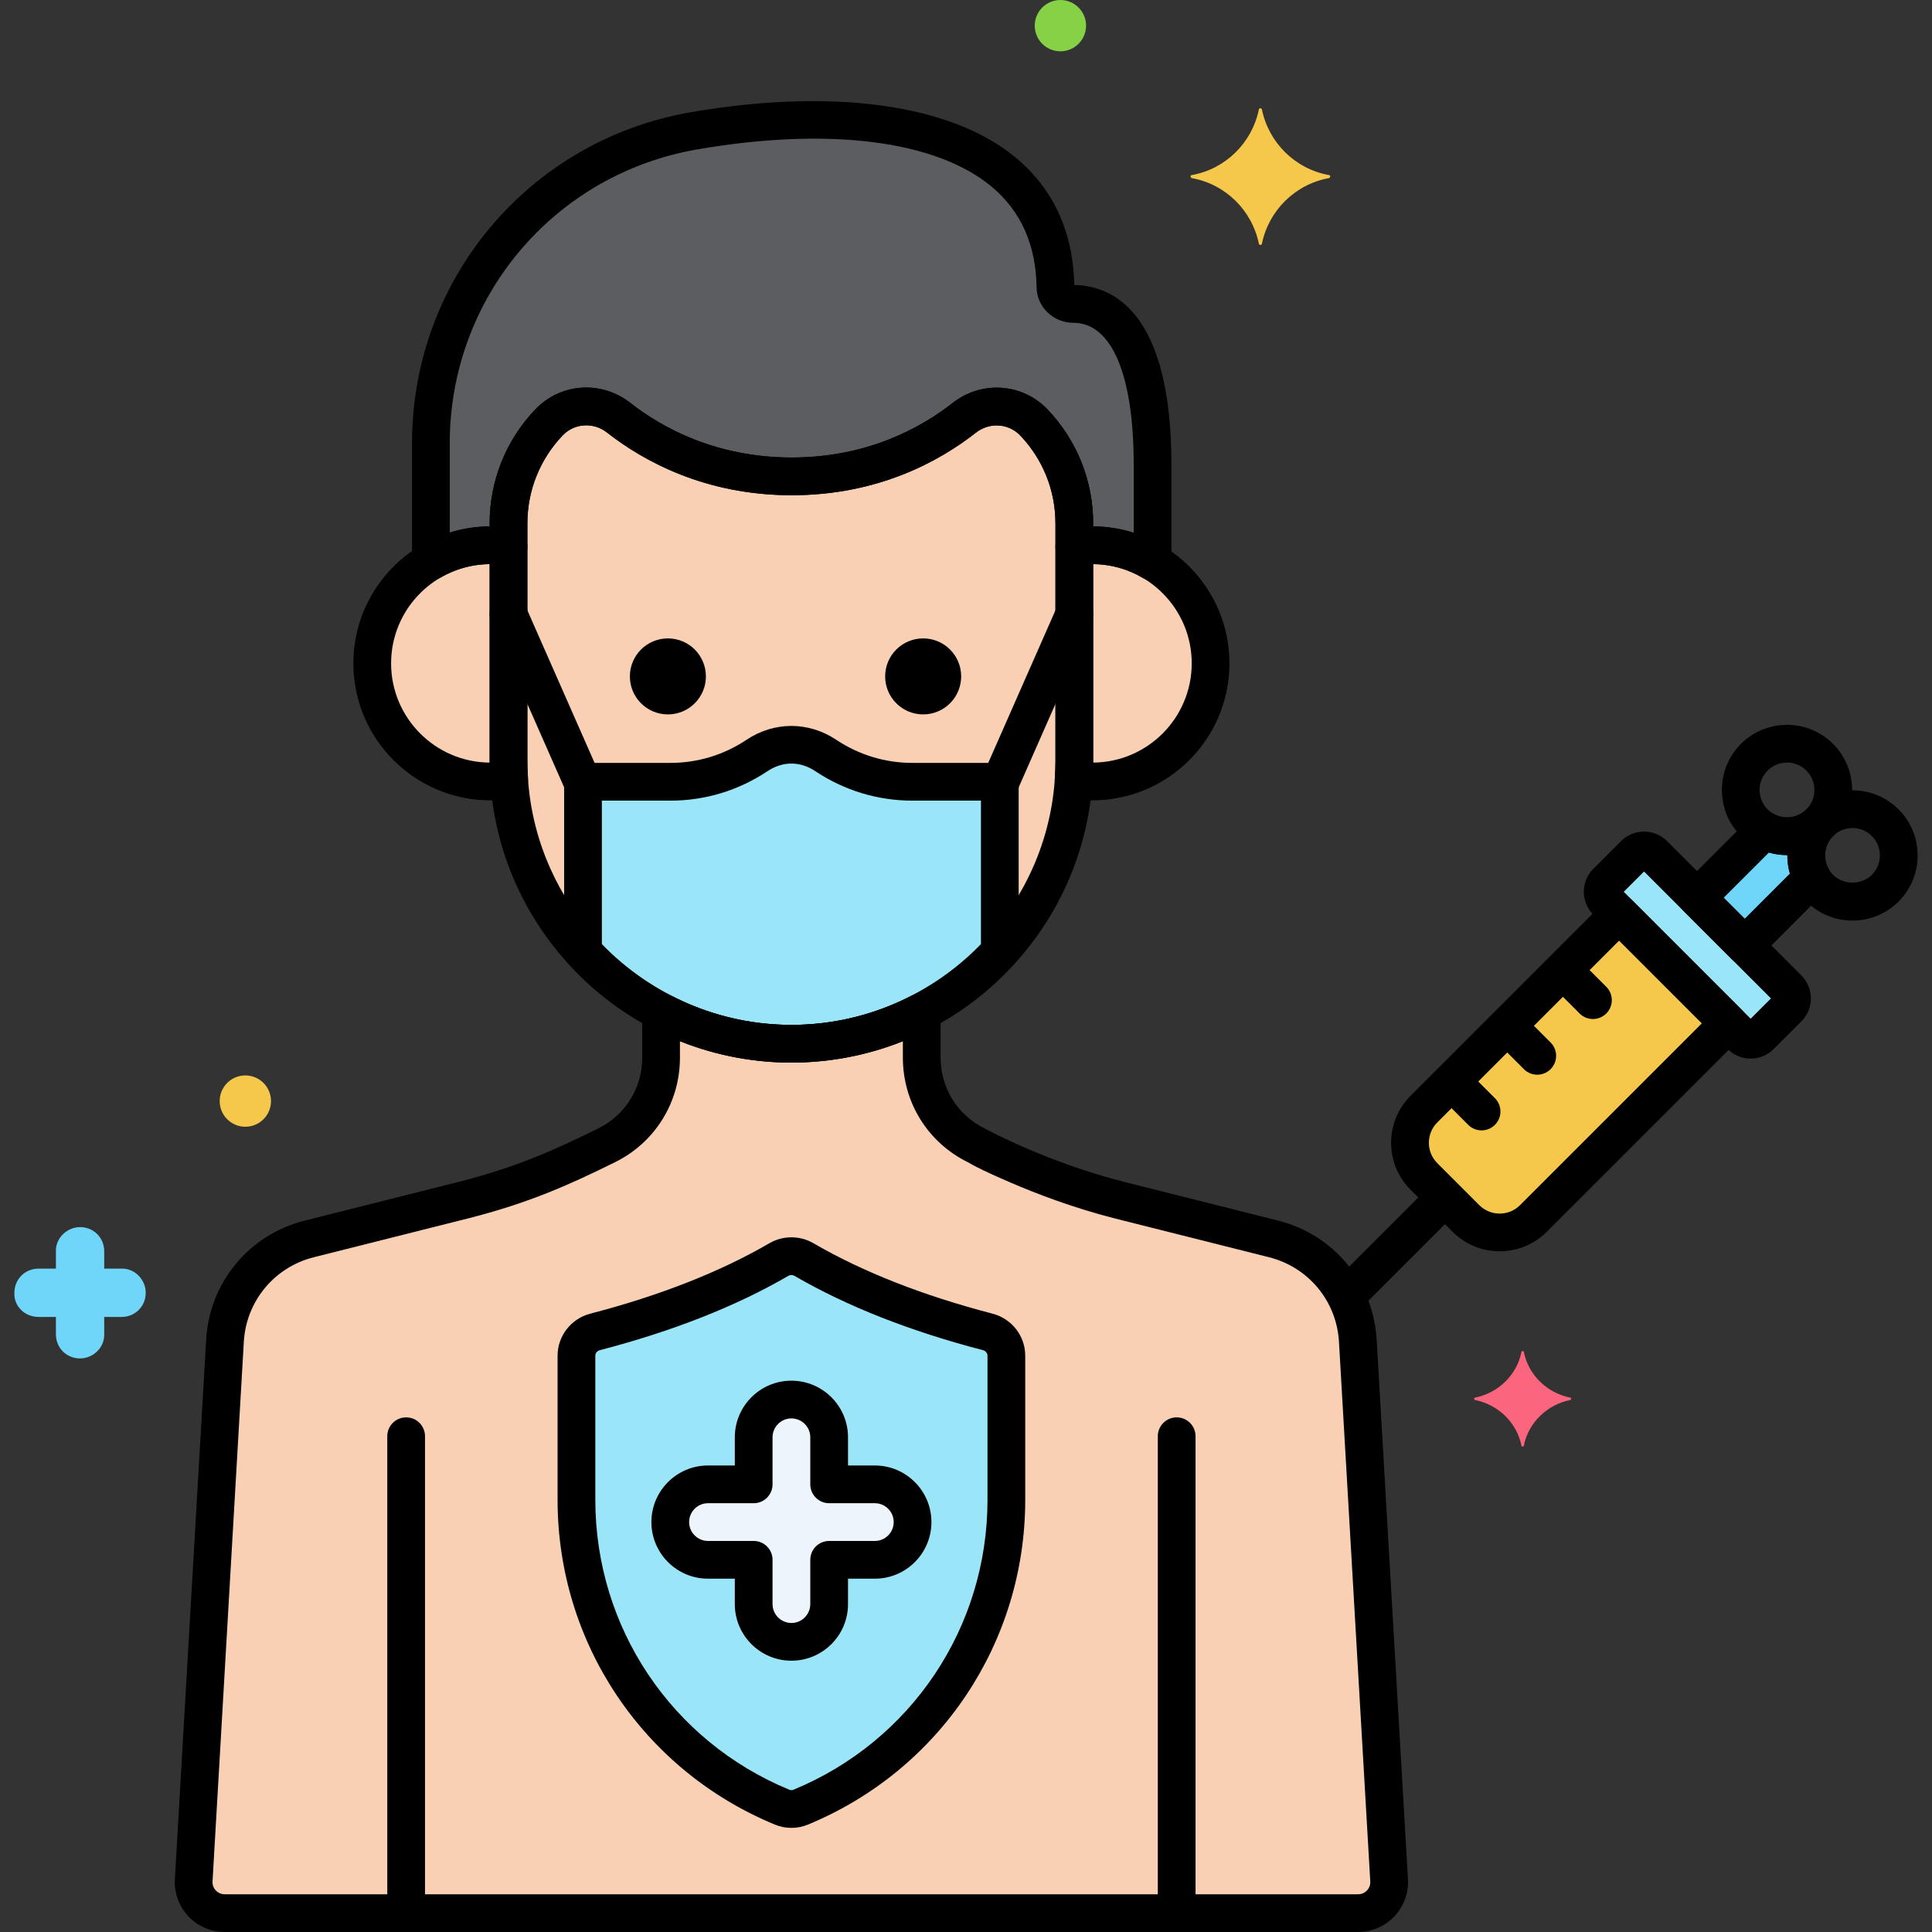 <?xml version="1.0" encoding="utf-8"?>
<!-- Generator: Adobe Illustrator 24.0.0, SVG Export Plug-In . SVG Version: 6.00 Build 0)  -->
<svg version="1.1" xmlns="http://www.w3.org/2000/svg" xmlns:xlink="http://www.w3.org/1999/xlink" x="0px" y="0px"
	 viewBox="0 0 256 256" style="enable-background:new 0 0 256 256;" xml:space="preserve">
<rect x="0" y="0" width="256" height="256" fill="#333333" stroke="none"/>
<style type="text/css">
	.st0{fill:#6CADEF;}
	.st1{fill:#F9D0B4;}
	.st2{fill:#5B5D60;}
	.st3{fill:#9BE5F9;}
	.st4{fill:#FC657E;}
	.st5{fill:#70D6F9;}
	.st6{fill:#F5C84C;}
	.st7{fill:#F98FA6;}
	.st8{fill:#FED690;}
	.st9{fill:#87D147;}
	.st10{fill:#B2E26D;}
	.st11{fill:#EDF4FC;}
	.st12{fill:#FCDD86;}
	.st13{fill:#754E34;}
	.st14{fill:#B598F9;}
	.st15{fill:#5290DB;}
	.st16{fill:#C7D7E5;}
	.st17{fill:#C18E6B;}
	.st18{fill:#DAE6F1;}
	.st19{fill:#3CAADC;}
	.st20{fill:#818182;}
	.st21{fill:#CBEFF7;}
	.st22{fill:#FCA265;}
	.st23{fill:#A57453;}
	.st24{fill:#8652D8;}
	.st25{fill:#966AEA;}
	.st26{fill:#FEB872;}
	.st27{fill:#EDB311;}
	.st28{fill:#EF4460;}
</style>
<g id="Layer_1">
</g>
<g id="Layer_2">
</g>
<g id="Layer_3">
</g>
<g id="Layer_4">
</g>
<g id="Layer_5">
</g>
<g id="Layer_6">
</g>
<g id="Layer_7">
</g>
<g id="Layer_8">
</g>
<g id="Layer_9">
</g>
<g id="Layer_10">
	<g>
		<g>
			<g>
				<path class="st1" d="M179.921,177.689c-0.36-6.464-4.881-11.943-11.159-13.523l-20.296-5.108
					c-10.758-2.708-19.217-7.347-19.107-7.293c-4.423-2.181-7.223-6.684-7.223-11.615v-6.101c-5.177,2.71-11.051,4.254-17.27,4.254
					c-6.219,0-12.093-1.544-17.27-4.254v6.101c0,4.931-2.8,9.434-7.223,11.615c-5.976,2.947-11.192,5.301-19.107,7.293
					l-20.295,5.108c-6.278,1.58-10.799,7.059-11.159,13.523l-4.145,71.47c-0.131,2.357,1.745,4.341,4.106,4.341h150.187
					c2.361,0,4.237-1.984,4.106-4.341L179.921,177.689z"/>
			</g>
		</g>
		<g>
			<g>
				<path class="st1" d="M136.997,55.979c-2.451-2.571-6.437-2.807-9.231-0.614c-4.418,3.468-12.062,7.754-22.859,7.754
					c-10.823,0-18.508-4.307-22.945-7.779c-2.792-2.185-6.769-1.94-9.216,0.626l-0.013,0.013c-3.438,3.605-5.355,8.395-5.355,13.376
					v31.461c0,20.618,16.869,37.487,37.487,37.487c20.618,0,37.487-16.869,37.487-37.487V69.355
					C142.353,64.374,140.435,59.584,136.997,55.979z"/>
			</g>
		</g>
		<g>
			<g>
				<path class="st1" d="M144.758,72.246c-0.819,0-1.621,0.069-2.406,0.191v28.379c0,0.845-0.039,1.682-0.094,2.514
					c0.816,0.131,1.647,0.218,2.5,0.218c8.644,0,15.651-7.007,15.651-15.651C160.409,79.253,153.402,72.246,144.758,72.246z"/>
			</g>
		</g>
		<g>
			<g>
				<path class="st1" d="M67.379,100.816V72.437c-0.785-0.122-1.587-0.191-2.406-0.191c-8.644,0-15.651,7.007-15.651,15.651
					c0,8.644,7.007,15.651,15.651,15.651c0.853,0,1.684-0.087,2.5-0.218v-0.001C67.417,102.497,67.379,101.661,67.379,100.816z"/>
			</g>
		</g>
		<g>
			<g>
				<path class="st2" d="M142.213,40.269c-1.255,0-2.344-0.968-2.361-2.224c-0.287-20.889-24.141-24.813-47.896-20.71
					c-20.14,3.478-34.861,20.943-34.861,41.381v15.672c2.316-1.354,5.002-2.143,7.878-2.143c0.819,0,1.621,0.069,2.406,0.191v-3.082
					c0-4.981,1.918-9.771,5.355-13.376l0.013-0.013c2.446-2.566,6.424-2.811,9.216-0.626c4.437,3.472,12.121,7.779,22.945,7.779
					c10.797,0,18.441-4.286,22.859-7.754c2.794-2.193,6.78-1.957,9.231,0.614c3.438,3.605,5.355,8.395,5.355,13.376v3.082
					c0.785-0.122,1.587-0.191,2.406-0.191c2.911,0,5.626,0.809,7.961,2.193V61.571C152.719,42.867,145.965,40.269,142.213,40.269z"
					/>
			</g>
		</g>
		<g>
			<g>
				<path class="st3" d="M120.878,103.587c-4.106,0-8.08-1.231-11.446-3.476c-1.361-0.908-2.93-1.455-4.566-1.455
					c-1.636,0-3.205,0.547-4.566,1.455c-3.366,2.246-7.34,3.476-11.446,3.476H77.25v22.508c6.866,7.491,16.716,12.208,27.615,12.208
					s20.75-4.717,27.615-12.208v-22.508H120.878z"/>
			</g>
		</g>
		<g>
			<g>
				<path class="st3" d="M130.885,176.486c-9.389-2.443-17.668-5.702-24.353-9.588c-1.036-0.603-2.294-0.603-3.331,0
					c-6.686,3.886-14.964,7.145-24.353,9.588c-1.443,0.376-2.464,1.662-2.464,3.153v19.096c0,18.382,11.263,34.127,27.262,40.728
					c0.778,0.321,1.663,0.321,2.441,0c15.999-6.601,27.262-22.346,27.262-40.728V179.64
					C133.348,178.148,132.328,176.862,130.885,176.486z"/>
			</g>
		</g>
		<g>
			<g>
				<path class="st3" d="M236.923,131.019l-17.803-17.803c-0.704-0.704-1.846-0.704-2.551,0l-3.675,3.675
					c-0.704,0.704-0.704,1.846,0,2.551l17.803,17.803c0.704,0.704,1.846,0.704,2.551,0l3.675-3.675
					C237.627,132.865,237.627,131.723,236.923,131.019z"/>
			</g>
		</g>
		<g>
			<g>
				<path class="st6" d="M214.546,121.094l-25.865,25.866c-2.467,2.467-2.467,6.466,0,8.933l5.566,5.566
					c2.467,2.467,6.466,2.467,8.933,0l25.865-25.866L214.546,121.094z"/>
			</g>
		</g>
		<g>
			<g>
				<path class="st5" d="M241.125,109.013c-1.987,1.987-4.995,2.32-7.331,1.011l-8.932,8.933l6.32,6.32l8.933-8.933
					C238.805,114.009,239.138,111,241.125,109.013z"/>
			</g>
		</g>
		<g>
			<g>
				<path class="st11" d="M115.918,196.684h-6.053v-6.237c0-2.761-2.238-5-5-5s-5,2.239-5,5v6.237h-6.053c-2.762,0-5,2.239-5,5
					s2.238,5,5,5h6.053v5.869c0,2.761,2.238,5,5,5s5-2.239,5-5v-5.869h6.053c2.762,0,5-2.239,5-5S118.68,196.684,115.918,196.684z"
					/>
			</g>
		</g>
		<g>
			<g>
				<path class="st4" d="M208.109,185.2c-3.1-0.6-5.6-3-6.2-6.1c0-0.1-0.3-0.1-0.3,0c-0.6,3.1-3.1,5.5-6.2,6.1c-0.1,0-0.1,0.2,0,0.3
					c3.1,0.6,5.6,3,6.2,6.1c0,0.1,0.3,0.1,0.3,0c0.6-3.1,3.1-5.5,6.2-6.1C208.209,185.4,208.209,185.2,208.109,185.2z"/>
			</g>
		</g>
		<g>
			<g>
				<path class="st5" d="M16.209,168.1h-2.4v-2.3c0-1.8-1.4-3.2-3.2-3.2c-1.7,0-3.2,1.4-3.2,3.1v2.4h-2.3c-1.8,0-3.2,1.4-3.2,3.2
					c-0.1,1.7,1.3,3.2,3.2,3.2h2.3v2.3c0,1.8,1.4,3.2,3.2,3.2c1.7,0,3.2-1.4,3.2-3.1v-2.4h2.3c1.8,0,3.2-1.4,3.2-3.2
					C19.309,169.6,17.909,168.1,16.209,168.1z"/>
			</g>
		</g>
		<g>
			<g>
				<path class="st6" d="M32.509,142.5c-1.878,0-3.4,1.522-3.4,3.4c0,1.878,1.522,3.4,3.4,3.4c1.878,0,3.4-1.522,3.4-3.4
					C35.909,144.022,34.387,142.5,32.509,142.5z"/>
			</g>
		</g>
		<g>
			<g>
				<path class="st9" d="M140.509,0c-1.878,0-3.4,1.522-3.4,3.4c0,1.878,1.522,3.4,3.4,3.4c1.878,0,3.4-1.522,3.4-3.4
					C143.909,1.522,142.387,0,140.509,0z"/>
			</g>
		</g>
		<g>
			<g>
				<path class="st6" d="M176.109,23.2c-4.5-0.8-8-4.3-8.9-8.7c0-0.2-0.4-0.2-0.4,0c-0.9,4.4-4.4,7.9-8.9,8.7c-0.2,0-0.2,0.3,0,0.4
					c4.5,0.8,8,4.3,8.9,8.7c0,0.2,0.4,0.2,0.4,0c0.9-4.4,4.4-7.9,8.9-8.7C176.309,23.5,176.309,23.2,176.109,23.2z"/>
			</g>
		</g>
		<g>
			<g>
				<g>
					<path d="M186.562,249.014l-4.145-71.468c-0.426-7.596-5.667-13.947-13.045-15.804l-20.296-5.108
						c-10.107-2.544-18.09-6.829-18.475-7.038c-0.045-0.025-0.09-0.049-0.137-0.072c-3.596-1.773-5.829-5.365-5.829-9.373v-6.101
						c0-0.875-0.457-1.686-1.205-2.139c-0.75-0.453-1.681-0.482-2.454-0.076c-5.03,2.633-10.451,3.968-16.111,3.968
						c-5.659,0-11.079-1.335-16.11-3.968c-0.773-0.405-1.705-0.376-2.454,0.076c-0.748,0.453-1.205,1.264-1.205,2.139v6.101
						c0,4.008-2.233,7.6-5.829,9.373c-5.5,2.712-10.696,5.119-18.611,7.11l-20.296,5.108c-7.379,1.858-12.621,8.211-13.045,15.803
						L23.17,249.02c-0.101,1.807,0.556,3.597,1.799,4.912S27.963,256,29.772,256h150.187c1.81,0,3.562-0.754,4.805-2.069
						C186.008,252.616,186.662,250.826,186.562,249.014z M181.131,250.495c-0.308,0.326-0.724,0.505-1.172,0.505H29.772
						c-0.447,0-0.863-0.179-1.171-0.504c-0.309-0.325-0.464-0.751-0.439-1.192l4.145-71.475c0.301-5.401,4.028-9.917,9.273-11.238
						l20.296-5.108c8.391-2.111,13.841-4.634,19.602-7.475c5.316-2.622,8.618-7.931,8.618-13.857v-2.202
						c9.381,3.751,20.161,3.751,29.54,0v2.202c0,5.926,3.302,11.236,8.618,13.857l0.005-0.01c0.944,0.589,2.619,1.391,5.655,2.703
						c3.222,1.392,8.256,3.351,13.941,4.782l20.296,5.108c5.246,1.321,8.973,5.837,9.273,11.238c0,0.002,0,0.004,0,0.005
						l4.145,71.465C181.595,249.745,181.438,250.17,181.131,250.495z"/>
				</g>
			</g>
		</g>
		<g>
			<g>
				<g>
					<path d="M138.807,54.254c-3.337-3.5-8.747-3.867-12.584-0.855c-4.196,3.293-11.301,7.22-21.315,7.22
						c-10.036,0-17.179-3.941-21.403-7.248c-3.835-2.999-9.235-2.625-12.579,0.883c-3.898,4.089-6.046,9.452-6.046,15.101v31.461
						c0,22.049,17.938,39.987,39.987,39.987s39.986-17.938,39.986-39.987V69.355C144.853,63.706,142.705,58.343,138.807,54.254z
						 M139.853,100.816c0,19.292-15.694,34.987-34.986,34.987s-34.987-15.695-34.987-34.987V69.355
						c0-4.358,1.656-8.496,4.678-11.664c0.844-0.885,1.977-1.336,3.123-1.336c0.958,0,1.925,0.315,2.742,0.954
						c4.845,3.791,13.024,8.311,24.485,8.311c11.443,0,19.586-4.507,24.403-8.288c1.8-1.413,4.326-1.252,5.877,0.373
						c3.009,3.155,4.665,7.292,4.665,11.651V100.816z"/>
				</g>
			</g>
		</g>
		<g>
			<g>
				<path d="M155.915,187.809c-1.381,0-2.5,1.119-2.5,2.5v62.275c0,1.381,1.119,2.5,2.5,2.5s2.5-1.119,2.5-2.5v-62.275
					C158.415,188.928,157.296,187.809,155.915,187.809z"/>
			</g>
		</g>
		<g>
			<g>
				<path d="M53.816,187.809c-1.381,0-2.5,1.119-2.5,2.5v62.275c0,1.381,1.119,2.5,2.5,2.5s2.5-1.119,2.5-2.5v-62.275
					C56.316,188.928,55.197,187.809,53.816,187.809z"/>
			</g>
		</g>
		<g>
			<g>
				<g>
					<path d="M144.758,69.746c-0.909,0-1.848,0.074-2.789,0.221c-1.218,0.189-2.116,1.238-2.116,2.47v28.379
						c0,0.708-0.028,1.453-0.089,2.344c-0.088,1.289,0.821,2.433,2.097,2.638c1.046,0.168,1.993,0.25,2.897,0.25
						c10.009,0,18.151-8.143,18.151-18.151C162.909,77.889,154.767,69.746,144.758,69.746z M144.852,101.048
						c0.001-0.078,0.001-0.155,0.001-0.232V74.747c7.209,0.051,13.057,5.93,13.057,13.15S152.061,100.997,144.852,101.048z"/>
				</g>
			</g>
		</g>
		<g>
			<g>
				<g>
					<path d="M69.879,100.816V72.437c0-1.232-0.897-2.281-2.115-2.47c-0.94-0.146-1.88-0.221-2.79-0.221
						c-10.009,0-18.151,8.143-18.151,18.151c0,10.009,8.143,18.151,18.151,18.151c0.907,0,1.856-0.082,2.9-0.251
						c1.272-0.207,2.181-1.348,2.094-2.635C69.907,102.253,69.879,101.508,69.879,100.816z M51.822,87.897
						c0-7.22,5.848-13.1,13.057-13.15v26.069c0,0.077,0,0.154,0.001,0.232C57.671,100.997,51.822,95.117,51.822,87.897z"/>
				</g>
			</g>
		</g>
		<g>
			<g>
				<path d="M122.323,84.591c-2.782,0-5.036,2.255-5.036,5.036s2.255,5.036,5.036,5.036s5.037-2.255,5.037-5.036
					S125.105,84.591,122.323,84.591z"/>
			</g>
		</g>
		<g>
			<g>
				<path d="M88.499,84.591c-2.782,0-5.037,2.255-5.037,5.036s2.255,5.036,5.037,5.036c2.781,0,5.036-2.255,5.036-5.036
					S91.28,84.591,88.499,84.591z"/>
			</g>
		</g>
		<g>
			<g>
				<g>
					<path d="M142.347,37.771c-0.153-7.056-2.769-12.74-7.777-16.899c-8.509-7.066-24.193-9.254-43.04-6
						c-21.401,3.695-36.935,22.135-36.935,43.845v15.672c0,0.896,0.479,1.723,1.256,2.168c0.776,0.445,1.731,0.442,2.506-0.01
						c2.016-1.178,4.305-1.801,6.617-1.801c0.654,0,1.334,0.054,2.021,0.161c0.72,0.113,1.456-0.096,2.011-0.571
						s0.874-1.169,0.874-1.899v-3.082c0-4.358,1.656-8.496,4.678-11.664c1.549-1.625,4.069-1.787,5.865-0.382
						c4.845,3.791,13.024,8.311,24.485,8.311c11.443,0,19.586-4.507,24.403-8.288c1.8-1.413,4.326-1.252,5.877,0.373
						c3.009,3.155,4.665,7.292,4.665,11.651v3.082c0,0.73,0.319,1.424,0.874,1.899s1.287,0.684,2.01,0.571
						c0.688-0.107,1.368-0.161,2.021-0.161c2.34,0,4.652,0.638,6.687,1.844c0.394,0.233,0.834,0.35,1.275,0.35
						c0.427,0,0.854-0.109,1.237-0.328c0.78-0.445,1.263-1.274,1.263-2.172V61.571C155.22,41.051,147.219,37.828,142.347,37.771z
						 M150.22,70.596c-1.733-0.551-3.543-0.84-5.367-0.849v-0.392c0-5.649-2.147-11.012-6.046-15.101
						c-3.337-3.5-8.745-3.867-12.584-0.855c-4.196,3.294-11.301,7.221-21.315,7.221c-10.036,0-17.179-3.941-21.403-7.248
						c-3.835-2.999-9.235-2.625-12.579,0.883c-3.898,4.089-6.046,9.452-6.046,15.101v0.392c-1.795,0.009-3.576,0.289-5.284,0.823
						V58.717c0-19.27,13.788-35.638,32.786-38.918c17.396-3.004,31.612-1.211,38.994,4.919c3.889,3.229,5.899,7.725,5.977,13.363
						c0.036,2.585,2.217,4.688,4.861,4.688c5.089,0,8.007,6.853,8.007,18.802V70.596z"/>
				</g>
			</g>
		</g>
		<g>
			<g>
				<path d="M79.444,102.58l-9.777-22.191c-0.558-1.265-2.032-1.836-3.296-1.28s-1.837,2.032-1.28,3.295l9.777,22.191
					c0.412,0.936,1.329,1.493,2.289,1.493c0.337,0,0.679-0.068,1.007-0.213C79.428,105.318,80.001,103.843,79.444,102.58z"/>
			</g>
		</g>
		<g>
			<g>
				<path d="M143.36,79.108c-1.264-0.557-2.739,0.016-3.296,1.28l-9.776,22.191c-0.557,1.264,0.017,2.739,1.28,3.295
					c0.328,0.145,0.67,0.213,1.007,0.213c0.96,0,1.877-0.557,2.289-1.493l9.776-22.191C145.197,81.14,144.624,79.665,143.36,79.108z
					"/>
			</g>
		</g>
		<g>
			<g>
				<path d="M205.462,138.135l-3.656-3.656c-0.977-0.977-2.559-0.977-3.535,0c-0.977,0.976-0.977,2.559,0,3.535l3.656,3.656
					c0.488,0.488,1.128,0.732,1.768,0.732s1.279-0.244,1.768-0.732C206.438,140.694,206.438,139.111,205.462,138.135z"/>
			</g>
		</g>
		<g>
			<g>
				<path d="M212.841,130.757l-3.656-3.656c-0.977-0.977-2.559-0.977-3.535,0c-0.977,0.976-0.977,2.559,0,3.535l3.656,3.656
					c0.488,0.488,1.128,0.732,1.768,0.732s1.279-0.244,1.768-0.732C213.817,133.316,213.817,131.733,212.841,130.757z"/>
			</g>
		</g>
		<g>
			<g>
				<path d="M198.084,145.514l-3.656-3.656c-0.977-0.977-2.559-0.977-3.535,0c-0.977,0.976-0.977,2.559,0,3.535l3.656,3.656
					c0.488,0.488,1.128,0.732,1.768,0.732s1.279-0.244,1.768-0.732C199.061,148.073,199.061,146.49,198.084,145.514z"/>
			</g>
		</g>
		<g>
			<g>
				<path d="M192.562,157.577c-0.977-0.977-2.559-0.977-3.535,0l-12.291,12.291c-0.977,0.976-0.977,2.559,0,3.535
					c0.488,0.488,1.128,0.732,1.768,0.732s1.279-0.244,1.768-0.732l12.291-12.291C193.538,160.136,193.538,158.553,192.562,157.577z
					"/>
			</g>
		</g>
		<g>
			<g>
				<g>
					<path d="M242.893,98.571c-3.367-3.365-8.845-3.366-12.21,0c-3.366,3.366-3.366,8.844,0,12.21
						c1.684,1.683,3.895,2.524,6.104,2.524c2.211,0,4.422-0.841,6.105-2.524c0,0,0,0,0,0
						C246.259,107.415,246.259,101.938,242.893,98.571z M239.357,107.246c-1.416,1.416-3.72,1.418-5.14,0
						c-0.687-0.687-1.064-1.599-1.064-2.57s0.378-1.883,1.064-2.569c0.709-0.708,1.639-1.063,2.57-1.063
						c0.93,0,1.86,0.354,2.569,1.062c0.687,0.687,1.064,1.599,1.064,2.57S240.044,106.56,239.357,107.246z"/>
				</g>
			</g>
		</g>
		<g>
			<g>
				<g>
					<path d="M251.567,107.246c-3.365-3.365-8.843-3.367-12.21,0c-1.631,1.631-2.529,3.799-2.529,6.105s0.898,4.475,2.529,6.105
						c1.683,1.684,3.894,2.525,6.104,2.525c2.212,0,4.423-0.841,6.105-2.525c1.631-1.63,2.529-3.799,2.529-6.105
						S253.198,108.876,251.567,107.246z M248.032,115.92c-1.372,1.372-3.766,1.373-5.14,0c-0.687-0.687-1.064-1.599-1.064-2.57
						s0.378-1.883,1.064-2.569c0.687-0.686,1.6-1.064,2.569-1.064c0.971,0,1.884,0.378,2.57,1.064
						c0.687,0.686,1.064,1.598,1.064,2.569S248.719,115.234,248.032,115.92z"/>
				</g>
			</g>
		</g>
		<g>
			<g>
				<g>
					<path d="M132.481,101.087h-11.604c-3.584,0-7.062-1.057-10.059-3.057c-3.682-2.454-8.231-2.453-11.907,0
						c-2.997,2-6.476,3.056-10.059,3.056H77.25c-1.381,0-2.5,1.119-2.5,2.5v22.508c0,0.625,0.234,1.228,0.657,1.689
						c7.583,8.273,18.321,13.018,29.459,13.018s21.875-4.745,29.458-13.018c0.423-0.461,0.657-1.064,0.657-1.689v-22.508
						C134.981,102.207,133.862,101.087,132.481,101.087z M129.981,125.104c-6.594,6.812-15.692,10.699-25.116,10.699
						c-9.423,0-18.521-3.888-25.115-10.699v-19.016h9.104c4.574,0,9.012-1.348,12.834-3.897c2.028-1.353,4.327-1.354,6.357,0
						c3.82,2.549,8.258,3.897,12.833,3.897h9.104V125.104z"/>
				</g>
			</g>
		</g>
		<g>
			<g>
				<g>
					<path d="M131.515,174.067c-9.223-2.4-17.206-5.539-23.727-9.33c-1.804-1.049-4.043-1.048-5.845,0
						c-6.521,3.791-14.504,6.93-23.727,9.33c-2.552,0.664-4.334,2.956-4.334,5.573v19.096c0,18.924,11.309,35.818,28.809,43.039
						c0.691,0.285,1.433,0.428,2.175,0.428c0.741,0,1.482-0.143,2.173-0.428c17.501-7.221,28.81-24.115,28.81-43.039V179.64
						C135.849,177.022,134.066,174.731,131.515,174.067z M130.849,198.736c0,16.892-10.094,31.971-25.717,38.417
						c-0.167,0.07-0.366,0.069-0.533,0c-15.622-6.446-25.716-21.525-25.716-38.417V179.64c0-0.341,0.244-0.643,0.594-0.734
						c9.662-2.514,18.066-5.827,24.98-9.847c0.13-0.076,0.27-0.113,0.408-0.113c0.14,0,0.279,0.038,0.409,0.113
						c6.914,4.02,15.318,7.333,24.98,9.847c0.35,0.091,0.594,0.393,0.594,0.734V198.736z"/>
				</g>
			</g>
		</g>
		<g>
			<g>
				<g>
					<path d="M238.69,129.251l-17.803-17.803c-0.813-0.813-1.894-1.261-3.044-1.261c-1.148,0-2.229,0.447-3.043,1.261l-3.675,3.675
						c-1.678,1.677-1.678,4.407,0,6.086l17.803,17.803l0.001,0.001c0.839,0.838,1.94,1.257,3.042,1.257
						c1.103,0,2.204-0.419,3.043-1.258l3.677-3.676C240.368,133.659,240.368,130.929,238.69,129.251z M231.972,134.985
						l-16.818-16.818l2.69-2.69l16.819,16.818L231.972,134.985z"/>
				</g>
			</g>
		</g>
		<g>
			<g>
				<g>
					<path d="M230.813,133.825l-14.499-14.499c-0.938-0.938-2.598-0.938-3.535,0l-25.865,25.866
						c-1.665,1.665-2.583,3.879-2.583,6.234s0.918,4.569,2.583,6.234l5.565,5.566v0c1.719,1.718,3.977,2.577,6.233,2.577
						c2.258,0,4.516-0.859,6.234-2.578l25.866-25.866c0.469-0.469,0.732-1.104,0.732-1.768S231.281,134.294,230.813,133.825z
						 M201.411,159.69c-1.488,1.49-3.909,1.488-5.397,0l-5.565-5.566c-1.488-1.488-1.488-3.909,0-5.397l24.098-24.098l10.964,10.963
						L201.411,159.69z"/>
				</g>
			</g>
		</g>
		<g>
			<g>
				<g>
					<g>
						<path d="M243.625,109.013c0-0.64-0.244-1.279-0.732-1.768c-0.977-0.976-2.561-0.976-3.535,0
							c-1.143,1.143-2.928,1.389-4.342,0.598c-0.978-0.547-2.198-0.378-2.989,0.414l-8.933,8.932
							c-0.469,0.469-0.732,1.104-0.732,1.768s0.264,1.299,0.732,1.768l6.32,6.32c0.488,0.488,1.128,0.732,1.768,0.732
							s1.279-0.244,1.768-0.732l8.933-8.933c0.792-0.792,0.961-2.013,0.413-2.99c-0.791-1.412-0.546-3.197,0.598-4.341
							C243.381,110.293,243.625,109.653,243.625,109.013z M231.182,121.742l-2.785-2.785l5.993-5.992
							c0.803,0.231,1.633,0.346,2.448,0.336c-0.005,0.821,0.105,1.647,0.336,2.448L231.182,121.742z"/>
					</g>
				</g>
			</g>
		</g>
		<g>
			<g>
				<g>
					<path d="M115.919,194.184h-3.553v-3.737c0-4.136-3.364-7.5-7.5-7.5s-7.5,3.364-7.5,7.5v3.737h-3.553
						c-4.136,0-7.5,3.364-7.5,7.5s3.364,7.5,7.5,7.5h3.553v3.369c0,4.136,3.364,7.5,7.5,7.5s7.5-3.364,7.5-7.5v-3.369h3.553
						c4.136,0,7.5-3.364,7.5-7.5S120.055,194.184,115.919,194.184z M115.919,204.184h-6.053c-1.381,0-2.5,1.119-2.5,2.5v5.869
						c0,1.378-1.121,2.5-2.5,2.5s-2.5-1.122-2.5-2.5v-5.869c0-1.381-1.119-2.5-2.5-2.5h-6.053c-1.379,0-2.5-1.122-2.5-2.5
						s1.121-2.5,2.5-2.5h6.053c1.381,0,2.5-1.119,2.5-2.5v-6.237c0-1.378,1.121-2.5,2.5-2.5s2.5,1.122,2.5,2.5v6.237
						c0,1.381,1.119,2.5,2.5,2.5h6.053c1.379,0,2.5,1.122,2.5,2.5S117.298,204.184,115.919,204.184z"/>
				</g>
			</g>
		</g>
	</g>
</g>
<g id="Layer_11">
</g>
<g id="Layer_12">
</g>
<g id="Layer_13">
</g>
<g id="Layer_14">
</g>
<g id="Layer_15">
</g>
<g id="Layer_16">
</g>
<g id="Layer_17">
</g>
<g id="Layer_18">
</g>
<g id="Layer_19">
</g>
<g id="Layer_20">
</g>
<g id="Layer_21">
</g>
<g id="Layer_22">
</g>
<g id="Layer_23">
</g>
<g id="Layer_24">
</g>
<g id="Layer_25">
</g>
<g id="Layer_26">
</g>
<g id="Layer_27">
</g>
<g id="Layer_28">
</g>
<g id="Layer_29">
</g>
<g id="Layer_30">
</g>
<g id="Layer_31">
</g>
<g id="Layer_32">
</g>
<g id="Layer_33">
</g>
<g id="Layer_34">
</g>
<g id="Layer_35">
</g>
<g id="Layer_36">
</g>
<g id="Layer_37">
</g>
<g id="Layer_38">
</g>
<g id="Layer_39">
</g>
<g id="Layer_40">
</g>
<g id="Layer_41">
</g>
<g id="Layer_42">
</g>
<g id="Layer_43">
</g>
<g id="Layer_44">
</g>
<g id="Layer_45">
</g>
<g id="Layer_46">
</g>
<g id="Layer_47">
</g>
<g id="Layer_48">
</g>
<g id="Layer_49">
</g>
<g id="Layer_50">
</g>
<g id="Layer_51">
</g>
<g id="Layer_52">
</g>
<g id="Layer_53">
</g>
<g id="Layer_54">
</g>
<g id="Layer_55">
</g>
<g id="Layer_56">
</g>
<g id="Layer_57">
</g>
<g id="Layer_58">
</g>
<g id="Layer_59">
</g>
<g id="Layer_60">
</g>
<g id="Layer_61">
</g>
<g id="Layer_62">
</g>
<g id="Layer_63">
</g>
<g id="Layer_64">
</g>
<g id="Layer_65">
</g>
<g id="Layer_66">
</g>
<g id="Layer_67">
</g>
<g id="Layer_68">
</g>
<g id="Layer_69">
</g>
<g id="Layer_70">
</g>
<g id="Layer_71">
</g>
<g id="Layer_72">
</g>
<g id="Layer_73">
</g>
<g id="Layer_74">
</g>
<g id="Layer_75">
</g>
<g id="Layer_76">
</g>
<g id="Layer_77">
</g>
<g id="Layer_78">
</g>
<g id="Layer_79">
</g>
<g id="Layer_80">
</g>
</svg>
